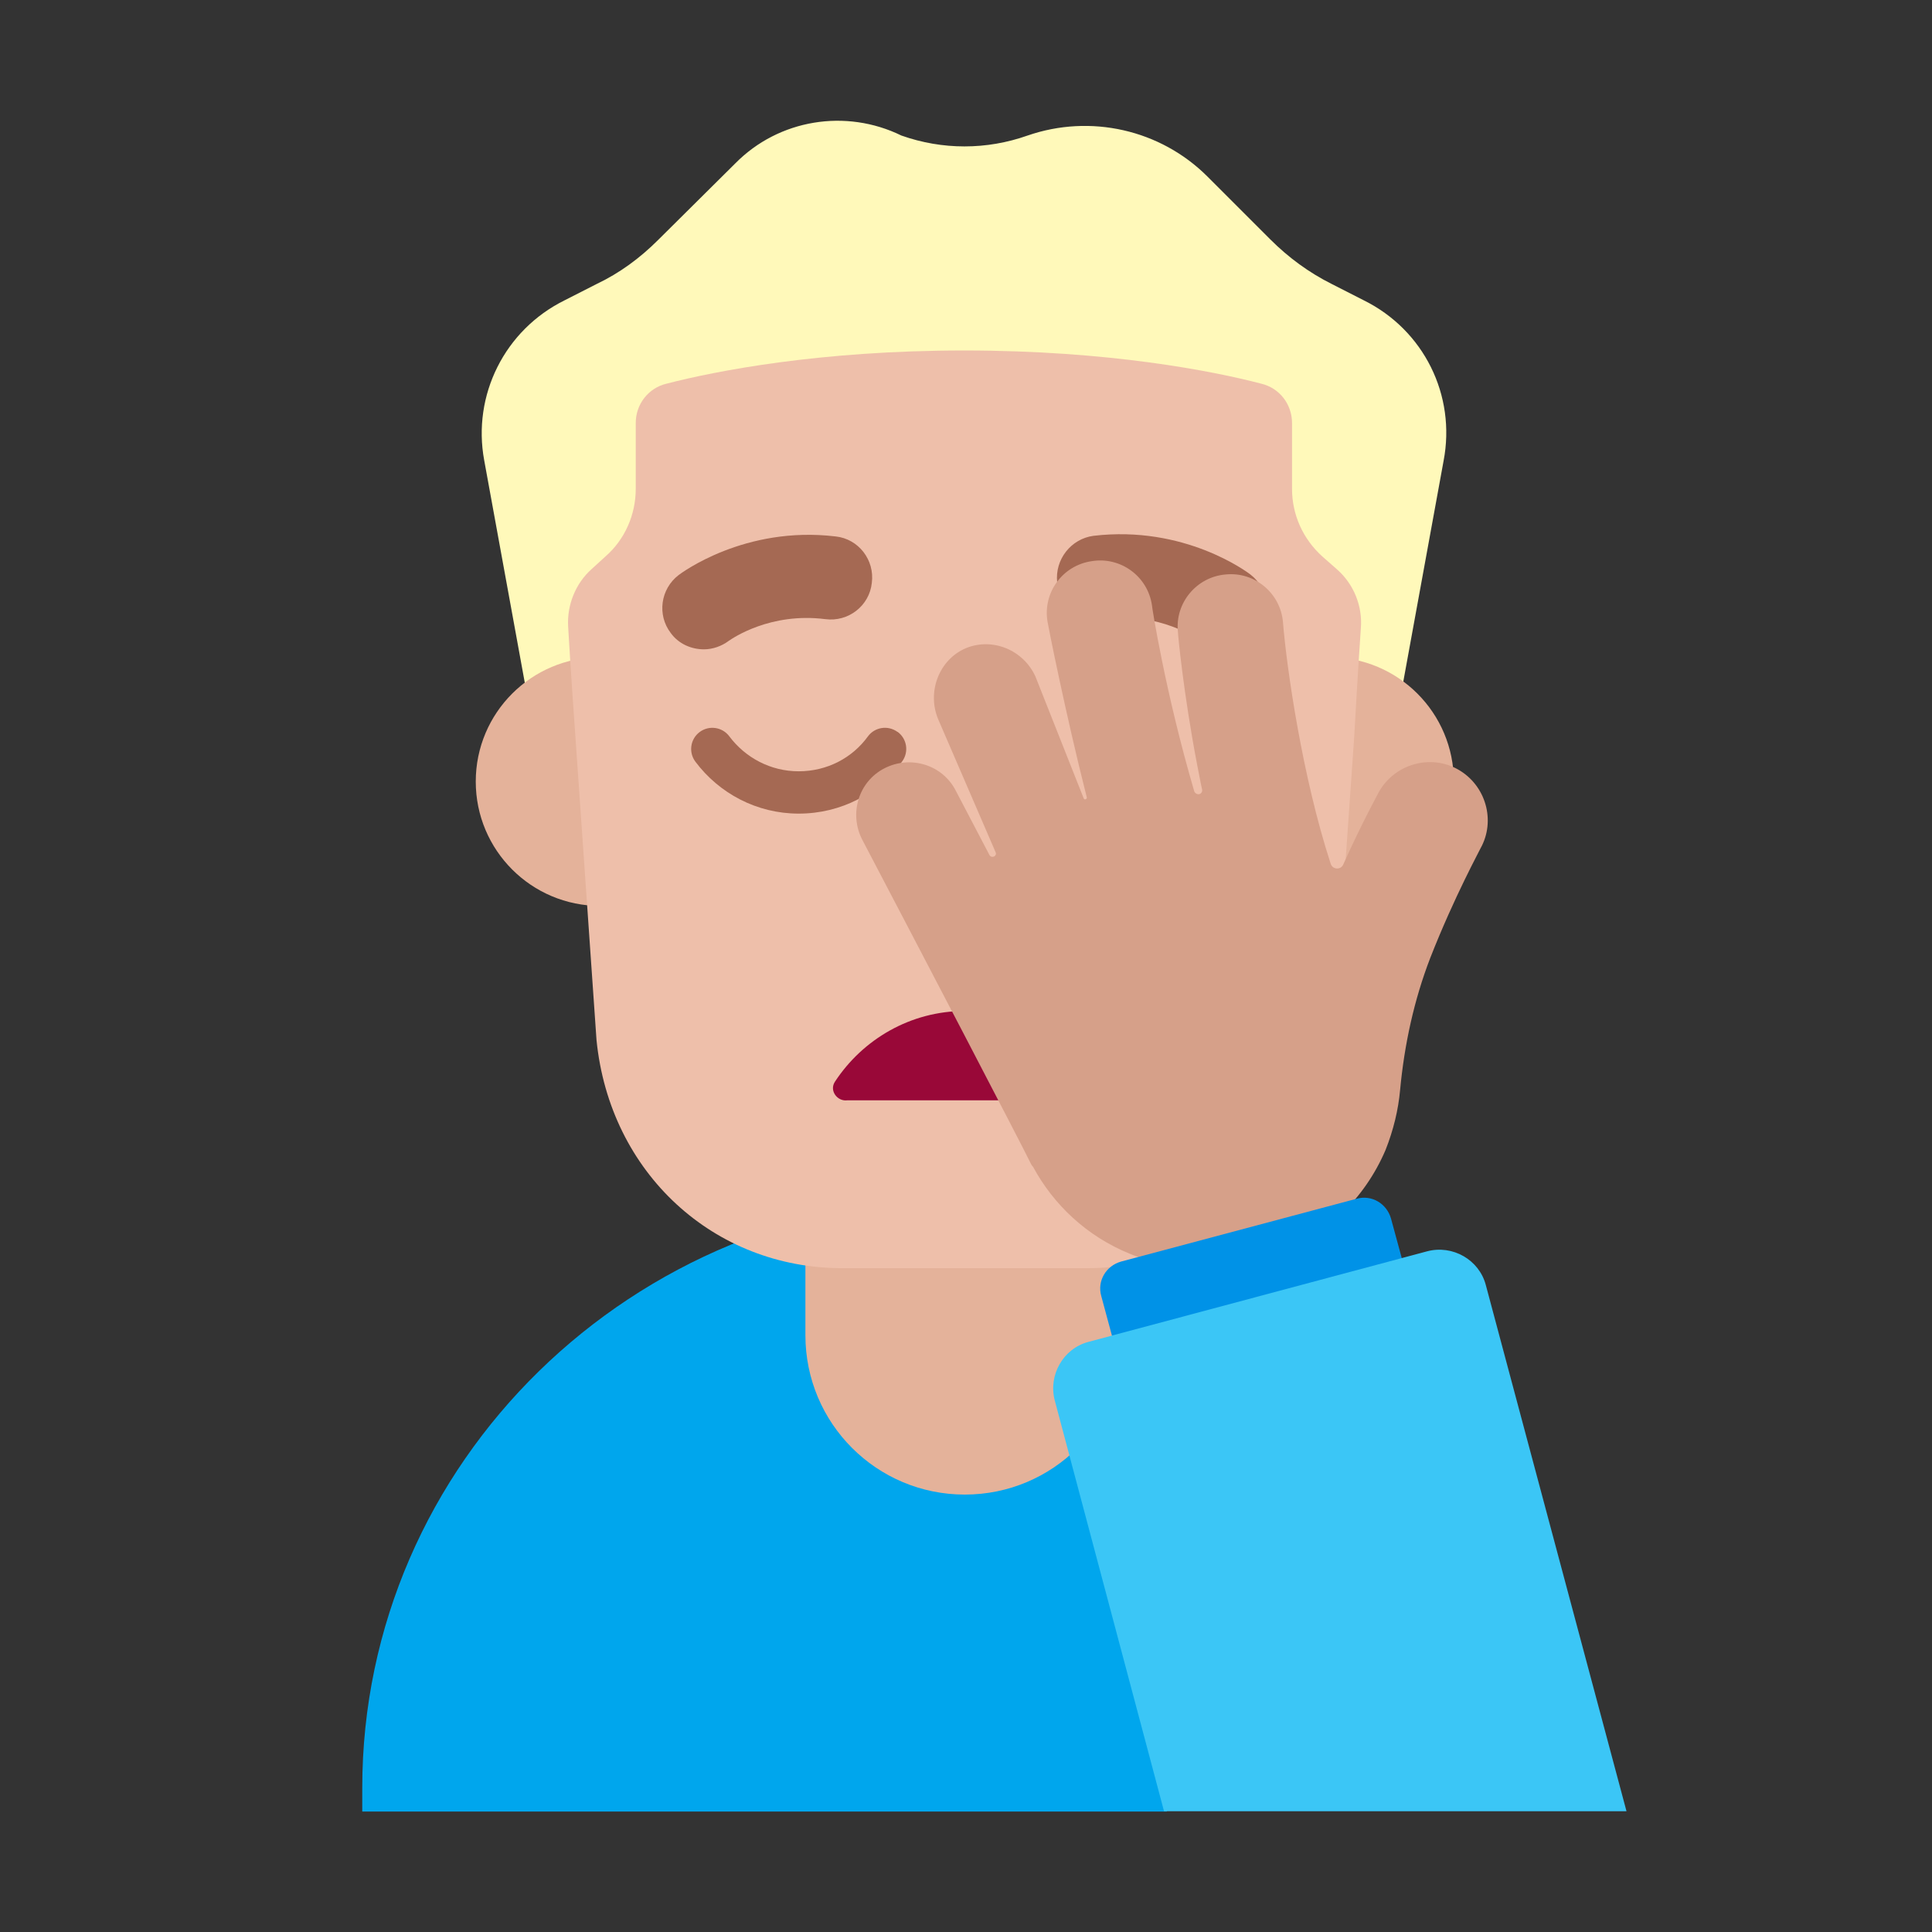 <svg fill="none" height="32" viewBox="0 0 32 32" width="32" xmlns="http://www.w3.org/2000/svg"><rect x="0" y="0" width="32" height="32" fill="#333333" stroke="none"/><path d="m22.59 4.975-.53-.27c-.38-.19-.72-.44-1.02-.74l-1.04-1.04c-.78-.78-1.94-1.04-2.98-.68-.68.24-1.41.24-2.09 0-.92-.45-2.03-.27-2.75.46l-1.28 1.27c-.3.3-.64.55-1.02.73l-.53.27c-.99.49-1.53 1.57-1.33 2.65l.71 3.89c.07.39.4.67.8.68-.555-7.697 13.375-7.539 12.89.01.38-.02.71-.3.78-.68l.71-3.89c.21-1.09-.33-2.17-1.32-2.66z" fill="#fff9ba"/><path d="m6 29.615c0-5.39 4.47-9.76 9.99-9.77 2.007 0 3.874.579 5.439 1.575l-2.103 8.585h-13.326z" fill="#00a6ed"/><g fill="#e4b29a"><path d="m15.98 24.755c-1.46 0-2.64-1.18-2.64-2.64v-3.12c0-1.46 1.18-2.64 2.64-2.64s2.64 1.18 2.64 2.64v3.12c0 1.46-1.18 2.64-2.64 2.64z"/><path d="m22.02 15.005c1.138 0 2.06-.922 2.06-2.06s-.922-2.06-2.06-2.06-2.06.922-2.06 2.06.922 2.06 2.06 2.06z"/><path d="m9.94 15.005c1.138 0 2.06-.922 2.06-2.06s-.922-2.06-2.06-2.06-2.06.922-2.06 2.06.922 2.06 2.06 2.06z"/></g><path d="m9.53 12.195s-.08-1.11-.12-1.82c-.02-.35.12-.71.39-.95l.23-.21c.32-.28.5-.69.5-1.12v-1.09c0-.31.21-.58.51-.65.81-.21 2.54-.55 4.93-.55s4.12.34 4.92.55c.3.07.51.34.51.65v1.09c0 .43.18.83.5 1.12l.25.22c.27.24.42.6.39.97-.05.71-.11 1.799-.11 1.799l-.35 5.021c-.22 2.21-1.95 3.78-4.07 3.78h-4.06c-2.12 0-3.85-1.57-4.07-3.78z" fill="#eebfaa"/><path d="m19.88 10.615c.13.09.27.14.42.14.21 0 .41-.09.54-.27.23-.3.17-.74-.13-.97l-.001-.001c-.052-.039-1.089-.818-2.599-.639-.37.05-.64.39-.6.77.05.37.39.64.77.6.94-.11 1.56.34 1.6.37z" fill="#a56953"/><path d="m11.11 10.485c.13.18.34.27.55.27.14 0 .29-.05.41-.14.064-.044.689-.476 1.6-.36.38.05.73-.22.77-.6.05-.38-.22-.73-.6-.77-1.507-.18-2.556.607-2.6.64-.3.23-.36.66-.13.96z" fill="#a56953"/><path clip-rule="evenodd" d="m14.866 12.121c.157.114.191.333.077.49-.385.53-1.01.865-1.714.865-.696 0-1.318-.336-1.711-.86-.116-.155-.085-.375.07-.491.155-.116.375-.085.491.07.267.356.685.58 1.149.58.476 0 .891-.225 1.146-.576.114-.157.333-.191.49-.077z" fill="#a56953" fill-rule="evenodd"/><path d="m18.13 17.915c-.46-.7-1.25-1.17-2.15-1.17s-1.69.47-2.15 1.17c-.1.15.04.33.2.31h3.89c.16.04.31-.15.21-.31z" fill="#990838"/><path d="m23.19 18.055c.07-.75.23-1.49.5-2.19.4-1.02.83-1.8.83-1.81.26-.46.09-1.05-.37-1.31s-1.05-.09-1.31.37c-.02.04-.28.51-.59 1.2-.04.1-.18.09-.21-.01-.47-1.44-.73-3.25-.79-4-.04-.48-.47-.84-.95-.79-.48.04-.84.47-.79.95 0 .04.09 1.01.32 2.21.03.14.05.27.08.4.01.04-.02.08-.06.08-.03 0-.06-.02-.07-.05-.48-1.64-.7-3.05-.7-3.08-.07-.48-.52-.81-1-.73-.48.07-.81.52-.73 1 .01.07.3 1.53.65 2.91.01.03-.04.05-.05.02l-.8-2.02c-.2-.44-.71-.65-1.15-.47-.45.19-.65.73-.46 1.18l.95 2.2c.03.06-.06.11-.1.05-.33-.63-.56-1.07-.56-1.07-.22-.43-.75-.59-1.18-.37s-.59.75-.37 1.18c.99 1.89 2.6 4.97 2.8 5.38.01.02.02.03.03.04.34.63.89 1.15 1.6 1.44 1.64.69 3.54-.08 4.24-1.72.13-.33.21-.66.24-.99z" fill="#d6a089"/><path d="m23.35 21.325-4.8 1.29-.31-1.15c-.07-.25.08-.5.33-.57l3.9-1.04c.25-.07.5.08.57.33z" fill="#0092e7"/><path d="m19.28 30h7.66l-2.33-8.715c-.11-.42-.55-.67-.97-.56l-5.61 1.5c-.42.11-.67.55-.56.97z" fill="#3bc6f6"/></svg>